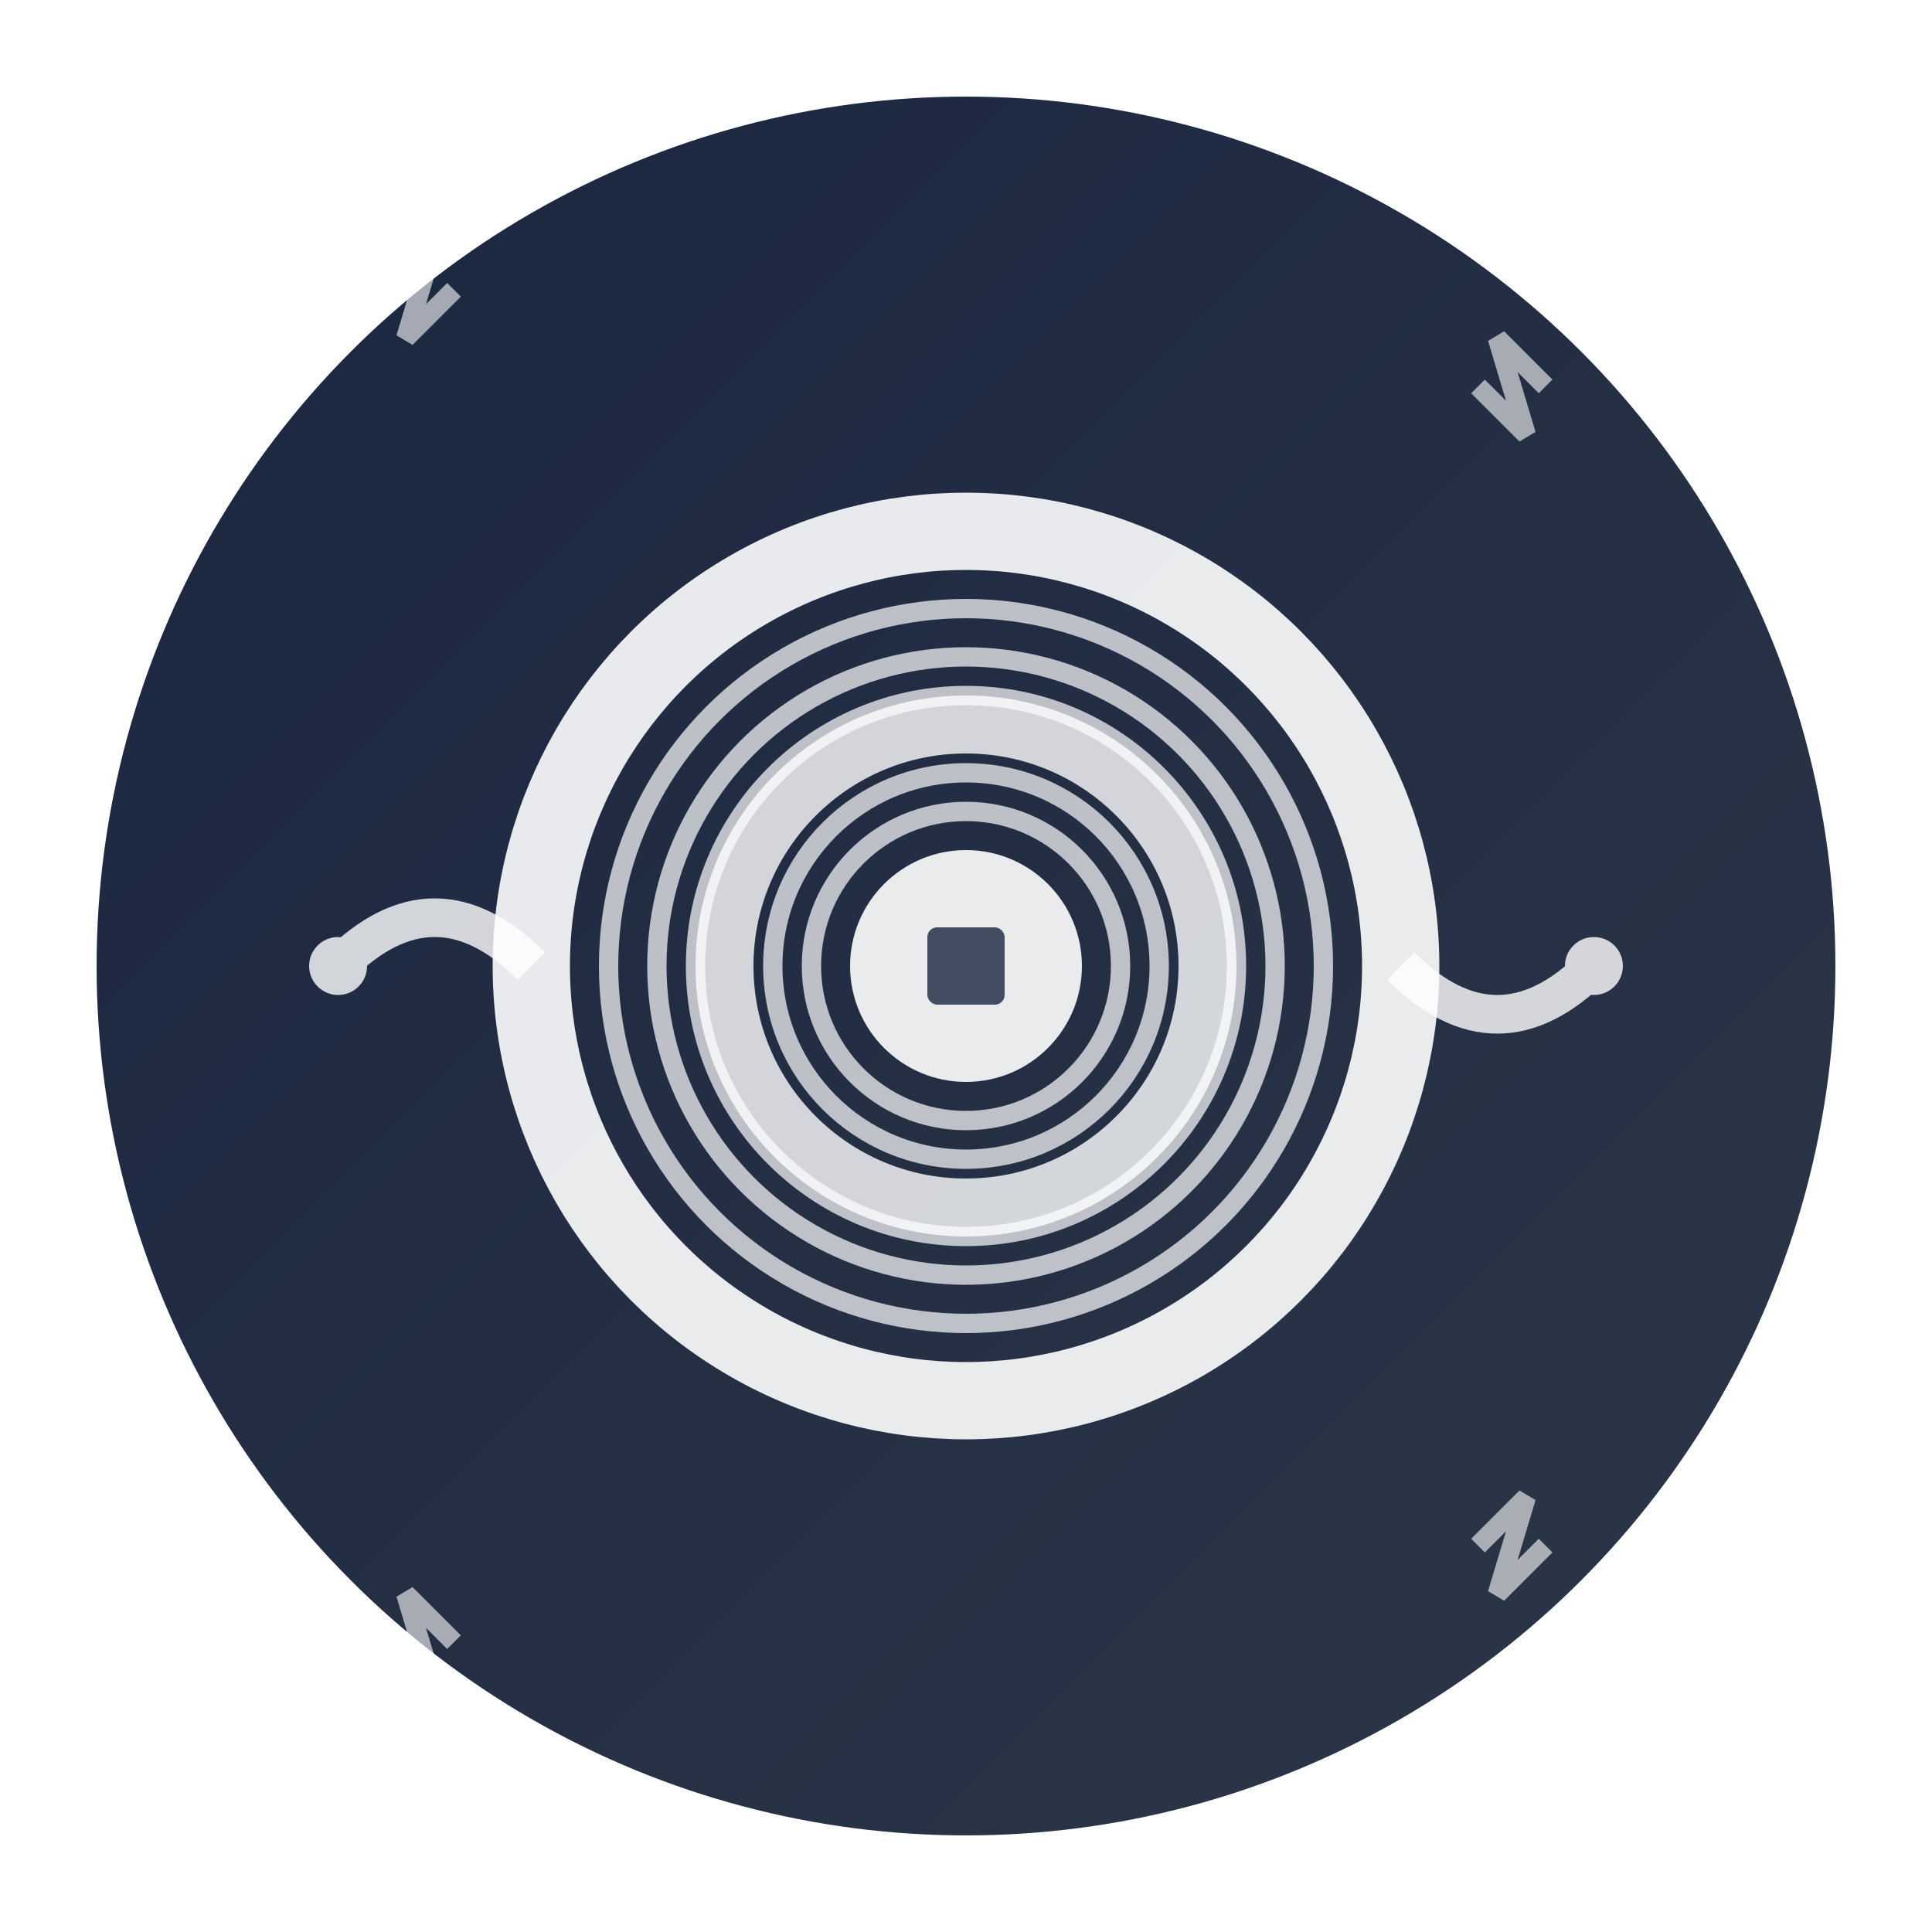 <svg width="200" height="200" viewBox="0 0 200 200" xmlns="http://www.w3.org/2000/svg">
  <defs>
    <linearGradient id="machiningCoilGradient" x1="0%" y1="0%" x2="100%" y2="100%">
      <stop offset="0%" style="stop-color:#1a2640;stop-opacity:1" />
      <stop offset="100%" style="stop-color:#2d3748;stop-opacity:1" />
    </linearGradient>
    <filter id="shadow" x="-20%" y="-20%" width="140%" height="140%">
      <feDropShadow dx="0" dy="4" stdDeviation="8" flood-color="#1a2640" flood-opacity="0.3"/>
    </filter>
  </defs>
  
  <!-- Background Circle -->
  <circle cx="100" cy="100" r="90" fill="url(#machiningCoilGradient)" filter="url(#shadow)"/>
  
  <!-- Main Coil -->
  <g transform="translate(100, 100)">
    <!-- Outer Coil Ring -->
    <circle cx="0" cy="0" r="45" fill="none" stroke="#ffffff" stroke-width="8" opacity="0.9"/>
    <!-- Inner Coil Ring -->
    <circle cx="0" cy="0" r="25" fill="none" stroke="#ffffff" stroke-width="6" opacity="0.8"/>
    <!-- Inner Core -->
    <circle cx="0" cy="0" r="12" fill="#ffffff" opacity="0.9"/>
    
    <!-- Coil Windings -->
    <g opacity="0.7">
      <circle cx="0" cy="0" r="37" fill="none" stroke="#ffffff" stroke-width="2"/>
      <circle cx="0" cy="0" r="32" fill="none" stroke="#ffffff" stroke-width="2"/>
      <circle cx="0" cy="0" r="28" fill="none" stroke="#ffffff" stroke-width="2"/>
      <circle cx="0" cy="0" r="20" fill="none" stroke="#ffffff" stroke-width="2"/>
      <circle cx="0" cy="0" r="16" fill="none" stroke="#ffffff" stroke-width="2"/>
    </g>
    
    <!-- Wire Ends -->
    <g opacity="0.8">
      <!-- Left Wire -->
      <path d="M-45 0 Q-55 -10 -65 0" stroke="#ffffff" stroke-width="4" fill="none"/>
      <circle cx="-65" cy="0" r="3" fill="#ffffff"/>
      
      <!-- Right Wire -->
      <path d="M45 0 Q55 10 65 0" stroke="#ffffff" stroke-width="4" fill="none"/>
      <circle cx="65" cy="0" r="3" fill="#ffffff"/>
    </g>
    
    <!-- Center Bolt -->
    <rect x="-4" y="-4" width="8" height="8" rx="1" fill="#1a2640" opacity="0.8"/>
  </g>
  
  <!-- Electric Sparks -->
  <g opacity="0.6">
    <path d="M40 30 L45 25 L42 35 L47 30" stroke="#ffffff" stroke-width="2" fill="none"/>
    <path d="M160 40 L155 35 L158 45 L153 40" stroke="#ffffff" stroke-width="2" fill="none"/>
    <path d="M160 160 L155 165 L158 155 L153 160" stroke="#ffffff" stroke-width="2" fill="none"/>
    <path d="M40 170 L45 175 L42 165 L47 170" stroke="#ffffff" stroke-width="2" fill="none"/>
  </g>
</svg>
